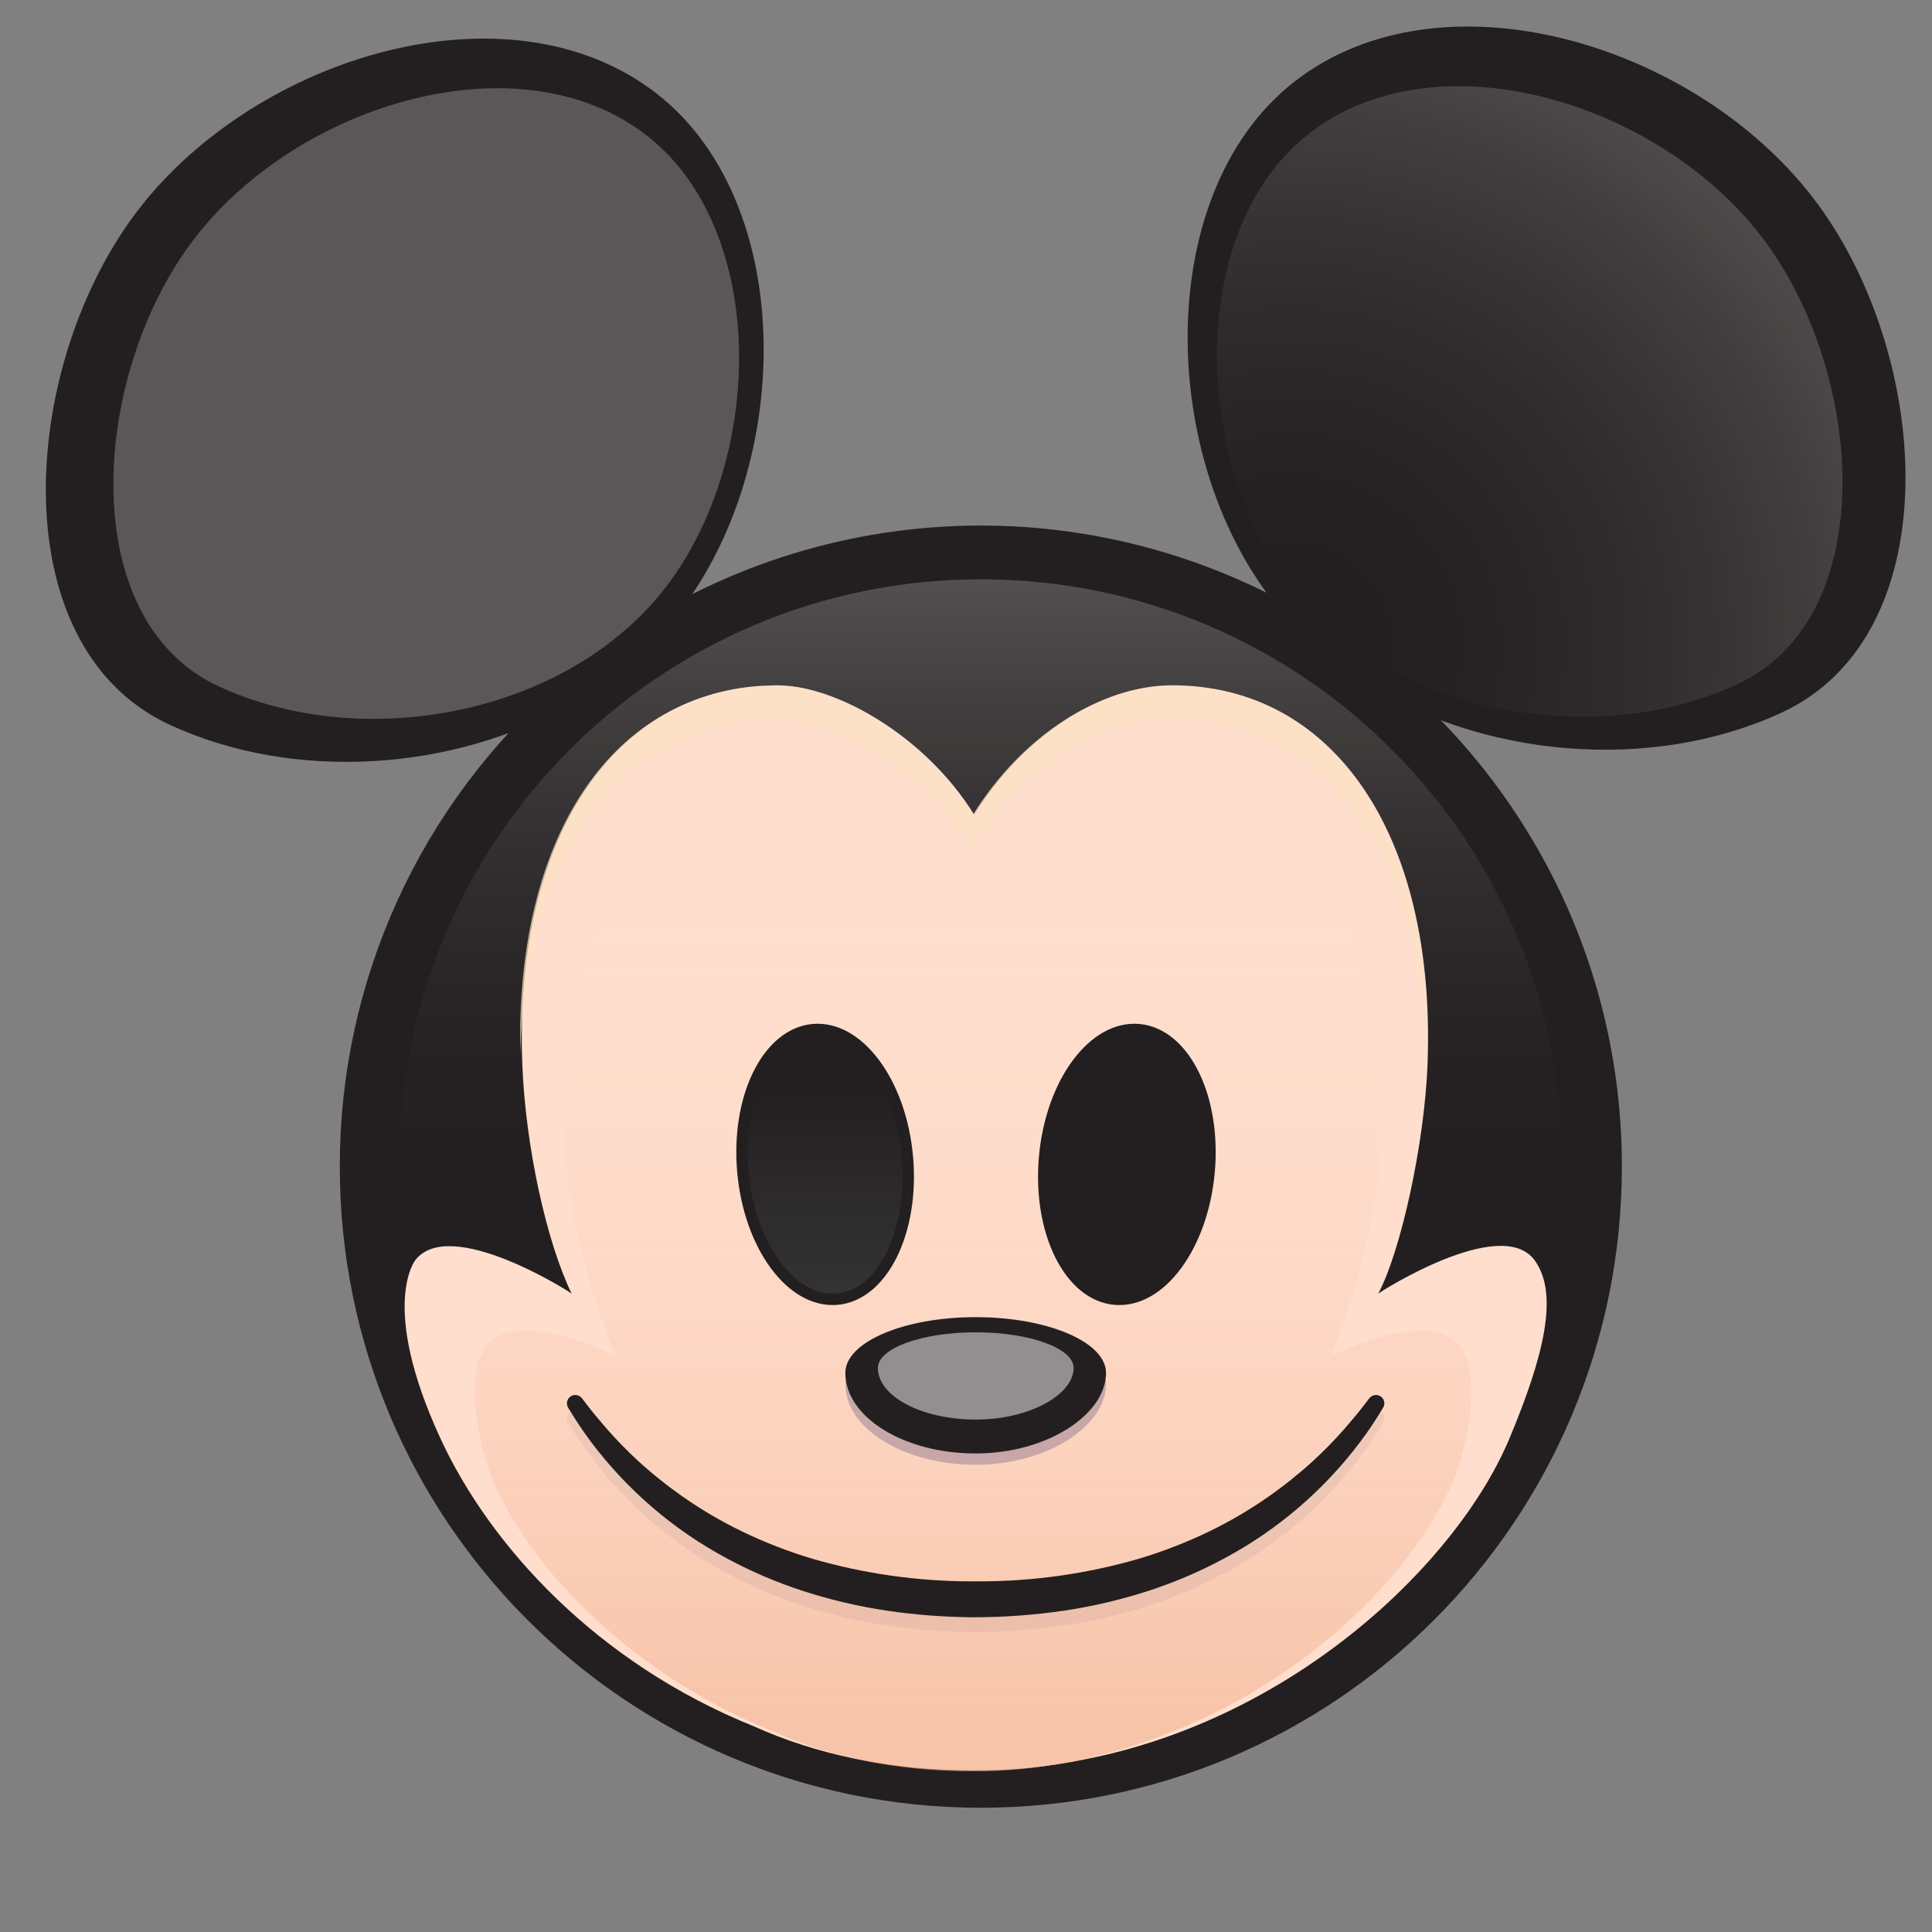 <svg width="100" height="100" viewBox="0 0 100 100" fill="none" xmlns="http://www.w3.org/2000/svg">
<rect x="0" y="0" width="100" height="100" fill="#808080" stroke="none"/>
<path d="M67.184 31.679C73.158 38.215 84.128 39.95 91.966 36.313C100.301 32.442 99.272 18.258 93.297 10.56C87.322 2.863 74.685 -0.945 67.407 4.701C60.129 10.346 60.606 24.477 67.184 31.679Z" fill="#231F20"/>
<path d="M33.815 32.303C27.84 38.839 16.872 40.576 9.033 36.936C0.698 33.069 1.727 18.886 7.702 11.184C13.678 3.481 26.314 -0.317 33.592 5.329C40.869 10.975 40.393 25.105 33.815 32.303Z" fill="#231F20"/>
<path d="M18.216 60.382C18.216 78.359 32.784 92.94 50.768 92.94C68.751 92.94 83.32 78.364 83.32 60.382C83.32 42.399 68.744 27.83 50.768 27.83C32.791 27.83 18.216 42.403 18.216 60.382Z" fill="#231F20"/>
<path d="M7.699 11.185C13.678 3.482 26.314 -0.316 33.592 5.33C40.869 10.976 40.393 25.106 33.815 32.305C33.58 32.561 33.337 32.806 33.087 33.048C38.483 29.559 44.79 27.745 51.214 27.833C57.639 27.922 63.894 29.909 69.191 33.545C68.475 32.976 67.804 32.353 67.184 31.68C60.606 24.482 60.13 10.351 67.407 4.705C74.685 -0.94 87.321 2.853 93.298 10.561C99.275 18.268 100.302 32.443 91.967 36.309C85.446 39.336 76.759 38.64 70.583 34.558C78.327 40.508 83.32 49.866 83.32 60.382C83.32 78.36 68.744 92.941 50.767 92.941C32.791 92.941 18.216 78.365 18.216 60.382C18.211 55.719 19.21 51.11 21.145 46.868C23.081 42.626 25.907 38.85 29.431 35.798C23.342 39.331 15.214 39.807 9.033 36.937C0.698 33.07 1.727 18.887 7.699 11.185Z" stroke="#231F20" stroke-width="1.256" stroke-linecap="round" stroke-linejoin="round"/>
<path opacity="0.5" d="M20.686 60.066C20.686 76.678 34.154 90.147 50.767 90.147C67.381 90.147 80.848 76.678 80.848 60.066C80.848 43.453 67.38 29.985 50.767 29.985C34.155 29.985 20.686 43.452 20.686 60.066Z" fill="url(#paint0_linear)"/>
<path d="M67.573 31.234C72.963 37.132 82.859 38.696 89.925 35.415C97.444 31.927 96.516 19.132 91.125 12.182C85.734 5.233 74.34 1.808 67.775 6.901C61.209 11.994 61.638 24.737 67.573 31.234Z" fill="url(#paint1_radial)"/>
<path d="M33.666 31.34C28.277 37.237 18.382 38.802 11.31 35.521C3.792 32.031 4.72 19.237 10.11 12.288C15.501 5.339 26.9 1.912 33.466 7.006C40.033 12.1 39.601 24.846 33.666 31.34Z" fill="url(#paint2_radial)"/>
<path d="M21.503 65.215C23.314 62.917 29.564 66.911 29.587 66.957C28.29 64.289 27.195 59.331 27.035 55.071C26.597 43.501 31.616 36.005 39.388 35.498H39.414C39.563 35.488 39.716 35.485 39.868 35.481C39.965 35.481 40.063 35.471 40.161 35.471H40.25C40.302 35.471 40.353 35.471 40.404 35.477C43.396 35.548 47.933 38.15 50.42 42.164C50.42 42.164 50.42 42.182 50.42 42.178C52.97 38.055 57.006 35.471 60.675 35.471C68.936 35.471 74.341 43.082 73.889 55.074C73.727 59.334 72.457 64.891 71.336 66.96C71.36 66.913 77.671 62.872 79.421 65.218C80.718 66.961 79.897 70.233 78.123 74.468C75.455 80.831 67.052 88.96 56.079 91.078C54.247 91.454 52.381 91.638 50.511 91.629H50.413C45.925 91.629 42.157 90.769 39.012 89.351C30.897 86.082 25.364 80.013 22.801 74.462C19.605 67.542 21.503 65.215 21.503 65.215Z" fill="#FFDECD"/>
<path opacity="0.7" d="M25.126 69.729C26.651 67.56 31.882 70.162 31.903 70.204C30.729 67.787 29.294 62.41 29.148 58.551C28.757 48.069 33.298 41.283 40.338 40.819H40.362C40.498 40.81 40.636 40.807 40.773 40.803C40.861 40.803 40.947 40.794 41.036 40.794H41.117C41.164 40.794 41.215 40.794 41.257 40.799C43.967 40.864 48.077 43.22 50.33 46.861C50.33 46.861 50.33 46.877 50.33 46.874C52.639 43.139 56.294 40.797 59.618 40.797C67.101 40.797 71.998 47.692 71.588 58.556C71.442 62.415 69.848 68.333 68.832 70.209C68.855 70.167 74.085 67.569 75.61 69.734C76.596 71.135 76.07 74.172 75.424 76.125C73.166 82.12 65.395 89.258 55.454 91.176C53.794 91.516 52.104 91.683 50.41 91.675H50.327C46.26 91.675 42.847 90.893 39.998 89.612C32.651 86.649 27.154 81.008 25.314 76.12C24.665 74.167 24.14 71.13 25.126 69.729Z" fill="url(#paint3_linear)"/>
<g style="mix-blend-mode:screen" opacity="0.7">
<path d="M60.584 37.226C56.916 37.226 52.879 39.811 50.33 43.934V43.92C47.843 39.905 43.305 37.304 40.313 37.233C40.262 37.233 40.215 37.226 40.16 37.226H40.116H40.071C39.973 37.226 39.875 37.234 39.778 37.237C39.626 37.237 39.473 37.244 39.324 37.254H39.297C32.044 37.735 27.195 44.284 26.93 54.558C26.673 43.3 31.652 36.04 39.296 35.536H39.323C39.472 35.526 39.625 35.523 39.776 35.52C39.874 35.52 39.967 35.509 40.07 35.509H40.159C40.21 35.509 40.257 35.509 40.312 35.516C43.304 35.586 47.841 38.188 50.329 42.202C50.329 42.202 50.329 42.22 50.329 42.216C52.878 38.093 56.915 35.509 60.584 35.509C68.71 35.509 74.07 42.879 73.81 54.537C73.53 43.876 68.304 37.226 60.584 37.226Z" fill="#FCE2C3"/>
</g>
<g style="mix-blend-mode:multiply" opacity="0.25">
<g style="mix-blend-mode:multiply" opacity="0.25">
<path d="M29.356 73.308C29.378 73.213 29.432 73.128 29.508 73.067C29.585 73.006 29.68 72.973 29.777 72.973C29.844 72.973 29.91 72.988 29.969 73.017C30.029 73.047 30.082 73.089 30.122 73.142L30.452 73.574C30.656 73.841 30.956 74.199 31.407 74.727C31.916 75.306 32.455 75.858 33.021 76.381C33.76 77.053 34.54 77.677 35.357 78.249C36.323 78.922 37.34 79.518 38.399 80.032C39.58 80.603 40.805 81.078 42.062 81.454C44.717 82.222 47.466 82.614 50.23 82.619H50.632C53.44 82.626 56.234 82.233 58.931 81.454C60.189 81.078 61.414 80.603 62.596 80.032C63.654 79.518 64.67 78.922 65.635 78.249C66.452 77.677 67.233 77.053 67.97 76.381C68.538 75.858 69.078 75.306 69.588 74.727C70.039 74.199 70.34 73.841 70.544 73.574L70.873 73.142C70.914 73.089 70.967 73.047 71.026 73.018C71.086 72.988 71.152 72.973 71.218 72.973C71.296 72.972 71.372 72.993 71.438 73.032C71.505 73.071 71.56 73.127 71.598 73.195C71.635 73.263 71.654 73.339 71.652 73.416C71.65 73.494 71.628 73.569 71.587 73.635L71.3 74.097C71.136 74.354 70.83 74.834 70.41 75.392C68.52 77.907 66.102 79.977 63.325 81.454C62.086 82.12 60.791 82.673 59.453 83.108C58.026 83.572 56.563 83.915 55.078 84.135C53.551 84.36 52.01 84.474 50.466 84.478H50.23C48.788 84.462 47.348 84.349 45.922 84.139C44.437 83.918 42.973 83.573 41.545 83.108C40.207 82.673 38.91 82.119 37.67 81.454C34.894 79.977 32.475 77.907 30.586 75.392C30.166 74.834 29.86 74.354 29.696 74.097L29.41 73.635C29.38 73.586 29.359 73.533 29.35 73.477C29.341 73.421 29.343 73.363 29.356 73.308V73.308Z" fill="#262262"/>
</g>
</g>
<path d="M38.415 60.649C38.758 64.501 40.943 67.455 43.295 67.246C45.646 67.037 47.275 63.742 46.932 59.889C46.589 56.037 44.404 53.083 42.051 53.293C39.699 53.503 38.071 56.795 38.415 60.649" fill="#353535"/>
<path d="M38.415 60.649C38.758 64.501 40.943 67.455 43.295 67.246C45.646 67.037 47.275 63.742 46.932 59.889C46.589 56.037 44.404 53.083 42.051 53.293C39.699 53.503 38.071 56.795 38.415 60.649" fill="url(#paint4_linear)"/>
<path d="M62.549 60.649C62.206 64.501 60.021 67.455 57.669 67.246C55.318 67.037 53.689 63.742 54.032 59.889C54.375 56.037 56.56 53.083 58.913 53.293C61.265 53.503 62.892 56.795 62.549 60.649Z" fill="#353535"/>
<path d="M62.549 60.649C62.206 64.501 60.021 67.455 57.669 67.246C55.318 67.037 53.689 63.742 54.032 59.889C54.375 56.037 56.56 53.083 58.913 53.293C61.265 53.503 62.892 56.795 62.549 60.649Z" fill="url(#paint5_linear)"/>
<path d="M38.45 60.649C38.793 64.501 40.978 67.455 43.331 67.246C45.683 67.037 47.31 63.742 46.967 59.889C46.624 56.037 44.439 53.083 42.086 53.293C39.734 53.503 38.107 56.795 38.45 60.649Z" stroke="#231F20" stroke-width="0.587" stroke-miterlimit="10"/>
<path d="M62.585 60.649C62.241 64.501 60.057 67.455 57.704 67.246C55.352 67.037 53.724 63.742 54.068 59.889C54.412 56.037 56.597 53.083 58.949 53.293C61.301 53.503 62.928 56.795 62.585 60.649Z" stroke="#231F20" stroke-width="0.587" stroke-miterlimit="10"/>
<g style="mix-blend-mode:multiply" opacity="0.25">
<path d="M43.755 71.647C43.755 73.933 46.775 75.817 50.501 75.817C54.227 75.817 57.248 73.783 57.248 71.647C57.248 70.054 54.228 68.762 50.501 68.762C46.774 68.762 43.755 70.054 43.755 71.647Z" fill="#262262"/>
</g>
<path d="M43.755 71.061C43.755 73.347 46.775 75.231 50.501 75.231C54.227 75.231 57.248 73.196 57.248 71.061C57.248 69.467 54.228 68.176 50.501 68.176C46.774 68.176 43.755 69.467 43.755 71.061Z" fill="#231F20"/>
<path d="M45.439 70.806C45.439 72.273 47.707 73.477 50.506 73.477C53.304 73.477 55.571 72.173 55.571 70.806C55.571 69.786 53.303 68.959 50.506 68.959C47.708 68.959 45.439 69.786 45.439 70.806Z" fill="url(#paint6_linear)"/>
<path d="M29.356 72.538C29.379 72.444 29.433 72.359 29.509 72.298C29.585 72.237 29.68 72.204 29.778 72.204C29.844 72.204 29.91 72.219 29.97 72.249C30.03 72.278 30.082 72.321 30.123 72.373L30.453 72.805C30.657 73.072 30.957 73.43 31.408 73.957C31.917 74.537 32.456 75.089 33.022 75.612C33.76 76.284 34.54 76.908 35.358 77.481C36.324 78.154 37.34 78.75 38.399 79.263C39.581 79.834 40.806 80.31 42.063 80.685C44.718 81.453 47.467 81.845 50.23 81.85H50.633C53.44 81.857 56.235 81.465 58.932 80.685C60.189 80.31 61.415 79.834 62.596 79.263C63.654 78.75 64.67 78.154 65.635 77.481C66.453 76.909 67.233 76.284 67.971 75.612C68.539 75.089 69.079 74.537 69.589 73.957C70.04 73.43 70.341 73.077 70.544 72.805L70.874 72.373C70.915 72.321 70.967 72.278 71.027 72.249C71.087 72.22 71.152 72.204 71.219 72.204C71.317 72.204 71.412 72.237 71.489 72.297C71.566 72.358 71.62 72.443 71.642 72.538C71.655 72.594 71.657 72.651 71.648 72.707C71.639 72.763 71.619 72.817 71.588 72.865L71.302 73.328C71.138 73.586 70.832 74.066 70.411 74.623C68.523 77.138 66.104 79.208 63.327 80.685C62.087 81.351 60.79 81.904 59.452 82.339C58.025 82.803 56.561 83.147 55.077 83.367C53.55 83.591 52.008 83.706 50.465 83.709H50.23C48.788 83.693 47.349 83.58 45.922 83.371C44.438 83.15 42.974 82.807 41.547 82.343C40.209 81.908 38.912 81.355 37.672 80.689C34.895 79.212 32.476 77.142 30.587 74.627C30.167 74.07 29.862 73.59 29.698 73.331C29.51 73.03 29.411 72.869 29.411 72.869C29.38 72.82 29.36 72.766 29.35 72.709C29.341 72.653 29.343 72.594 29.356 72.538V72.538Z" fill="#231F20"/>
<defs>
<linearGradient id="paint0_linear" x1="50.767" y1="63.494" x2="50.767" y2="27.417" gradientUnits="userSpaceOnUse">
<stop stop-color="#231F20" stop-opacity="0"/>
<stop offset="1" stop-color="white" stop-opacity="0.5"/>
</linearGradient>
<radialGradient id="paint1_radial" cx="0" cy="0" r="1" gradientUnits="userSpaceOnUse" gradientTransform="translate(66.782 33.333) rotate(180) scale(36.681)">
<stop stop-color="#231F20" stop-opacity="0"/>
<stop offset="1" stop-color="white" stop-opacity="0.25"/>
</radialGradient>
<radialGradient id="paint2_radial" cx="0" cy="0" r="1" gradientUnits="userSpaceOnUse" gradientTransform="translate(-19537.4 11943.7) rotate(180) scale(14759.3 14875.4)">
<stop stop-color="#231F20" stop-opacity="0"/>
<stop offset="1" stop-color="white" stop-opacity="0.25"/>
</radialGradient>
<linearGradient id="paint3_linear" x1="50.37" y1="47.25" x2="50.37" y2="88.845" gradientUnits="userSpaceOnUse">
<stop stop-color="#FFDECD" stop-opacity="0"/>
<stop offset="1" stop-color="#F4B99A"/>
</linearGradient>
<linearGradient id="paint4_linear" x1="42.673" y1="67.946" x2="42.673" y2="56.042" gradientUnits="userSpaceOnUse">
<stop stop-color="#231F20" stop-opacity="0"/>
<stop offset="1" stop-color="#231F20"/>
</linearGradient>
<linearGradient id="paint5_linear" x1="-3488.78" y1="9568.73" x2="-3488.78" y2="7867.37" gradientUnits="userSpaceOnUse">
<stop stop-color="#231F20" stop-opacity="0"/>
<stop offset="1" stop-color="#231F20"/>
</linearGradient>
<linearGradient id="paint6_linear" x1="-4931.5" y1="3374.03" x2="-4931.5" y2="3212.24" gradientUnits="userSpaceOnUse">
<stop stop-color="#231F20" stop-opacity="0"/>
<stop offset="1" stop-color="white" stop-opacity="0.5"/>
</linearGradient>
</defs>
</svg>
